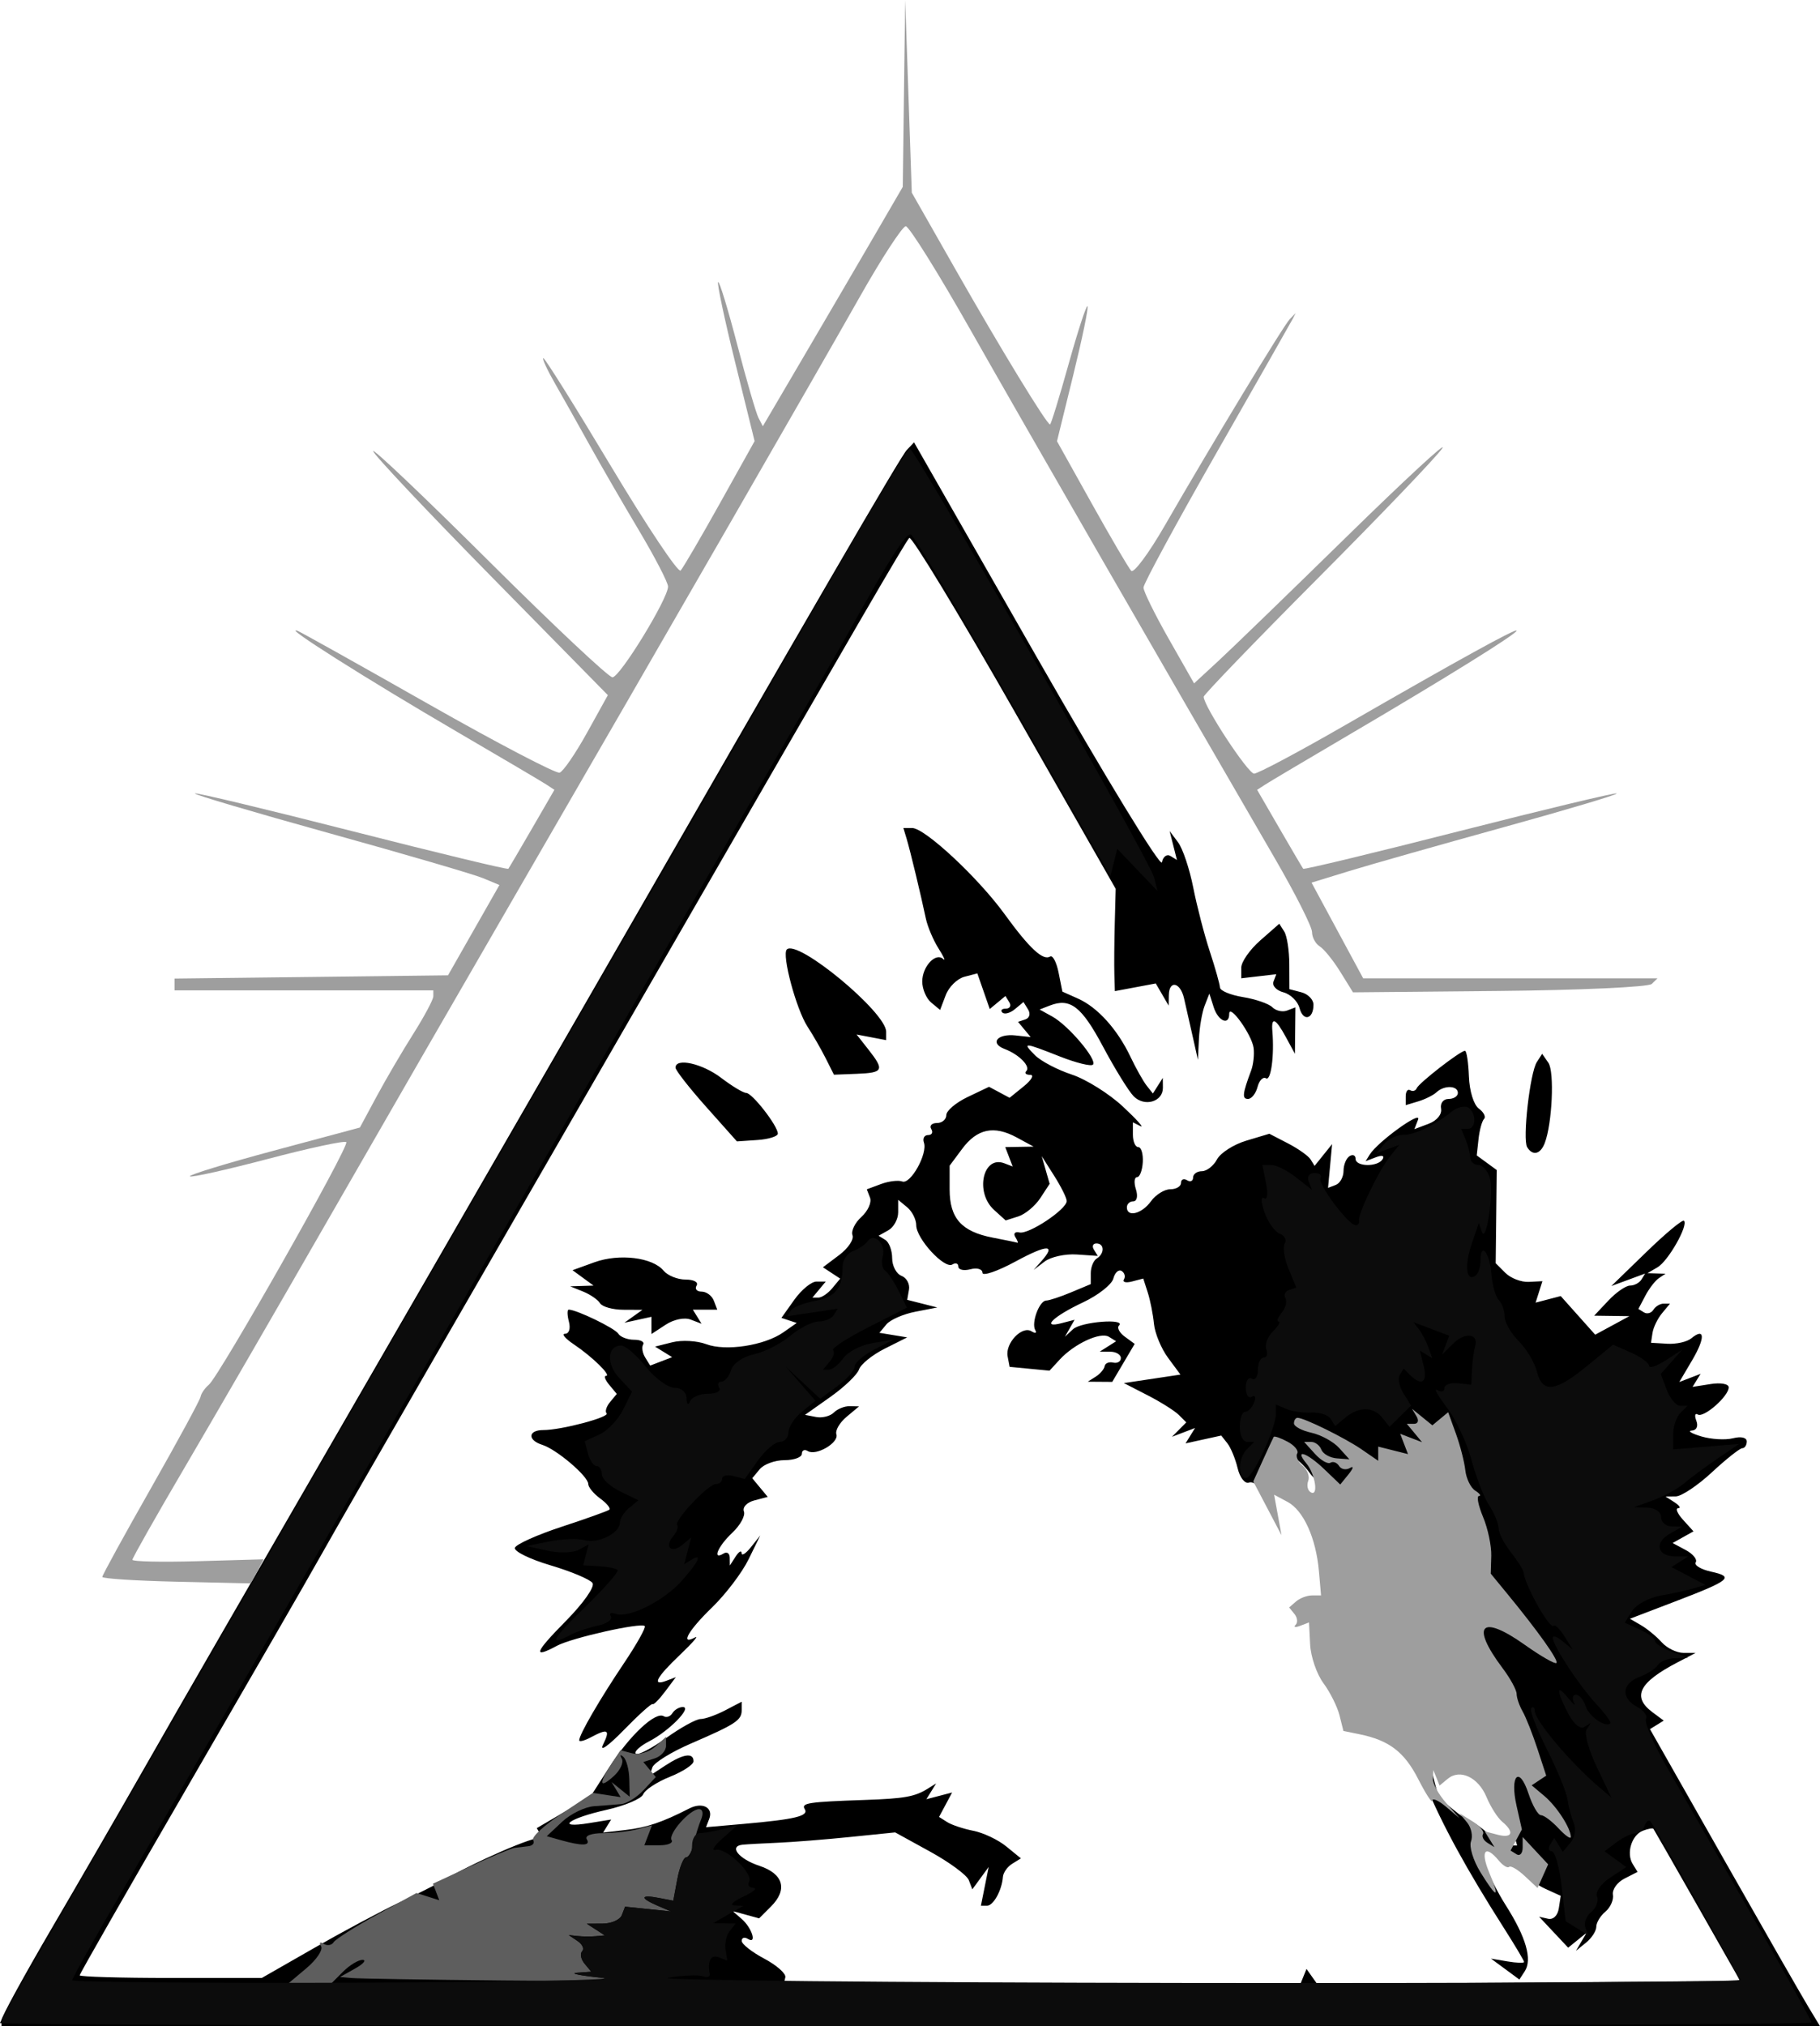 <?xml version="1.0" encoding="UTF-8" standalone="no"?>
<!-- Created with Inkscape (http://www.inkscape.org/) -->

<svg
   version="1.1"
   id="svg430"
   width="302.406"
   height="336.535"
   viewBox="0 0 302.406 336.535"
   sodipodi:docname="335574756_1596327657546512_8662975750797281963_n.png"
   xmlns:inkscape="http://www.inkscape.org/namespaces/inkscape"
   xmlns:sodipodi="http://sodipodi.sourceforge.net/DTD/sodipodi-0.dtd"
   xmlns="http://www.w3.org/2000/svg"
   xmlns:svg="http://www.w3.org/2000/svg">
  <defs
     id="defs434" />
  <sodipodi:namedview
     id="namedview432"
     pagecolor="#505050"
     bordercolor="#eeeeee"
     borderopacity="1"
     inkscape:showpageshadow="0"
     inkscape:pageopacity="0"
     inkscape:pagecheckerboard="0"
     inkscape:deskcolor="#505050"
     showgrid="false"
     inkscape:zoom="2.054"
     inkscape:cx="-34.810127"
     inkscape:cy="249.75657"
     inkscape:window-width="3840"
     inkscape:window-height="2080"
     inkscape:window-x="3829"
     inkscape:window-y="-11"
     inkscape:window-maximized="1"
     inkscape:current-layer="g436" />
  <g
     inkscape:groupmode="layer"
     inkscape:label="Image"
     id="g436"
     transform="translate(-625.6,24.361)">
    <path
       style="fill:#000000"
       d="m 625.842,311.191 c 0,-0.54 3.757,-7.403 8.349,-15.25 4.592,-7.847 11.04,-18.993 14.329,-24.768 3.289,-5.775 9.362,-16.35 13.496,-23.5 21.741,-37.604 54.032,-93.523 60.345,-104.5 38.873,-67.593 52.875,-91.694 53.903,-92.781 l 1.211,-1.281 20.428,35.741 c 11.378,19.907 20.574,34.978 20.759,34.018 0.182,-0.947 0.819,-1.421 1.414,-1.054 l 1.082,0.669 -0.608,-2.406 -0.608,-2.406 1.407,1.882 c 0.774,1.035 1.905,4.41 2.515,7.5 0.61,3.09 1.848,7.868 2.753,10.618 0.904,2.75 1.663,5.442 1.685,5.983 0.023,0.541 1.751,1.261 3.842,1.601 2.09,0.34 4.283,1.1 4.872,1.689 0.589,0.589 1.691,0.833 2.449,0.542 l 1.378,-0.529 -0.04,3.857 -0.04,3.857 -1.492,-2.75 c -1.718,-3.167 -2.467,-3.499 -2.258,-1 0.341,4.068 -0.235,8.328 -1.057,7.82 -0.487,-0.301 -1.12,0.347 -1.406,1.441 -0.286,1.094 -0.998,1.989 -1.582,1.989 -1.016,0 -0.919,-0.875 0.529,-4.75 0.36,-0.963 0.54,-2.636 0.4,-3.719 -0.282,-2.19 -4.054,-7.461 -4.054,-5.665 0,2.005 -1.841,1.21 -2.581,-1.115 l -0.715,-2.25 -0.782,2 c -0.43,1.1 -0.859,3.575 -0.952,5.5 l -0.171,3.5 -0.895,-4 c -0.492,-2.2 -1.131,-5.013 -1.419,-6.25 -0.618,-2.655 -2.472,-3.023 -2.516,-0.5 l -0.03,1.75 -1.071,-1.842 -1.071,-1.842 -3.399,0.638 -3.399,0.638 -0.082,-2.795 c -0.045,-1.537 -0.014,-5.361 0.069,-8.497 l 0.151,-5.702 -16.819,-29.484 c -9.25,-16.216 -17.114,-29.175 -17.475,-28.798 -0.687,0.719 -7.813,12.979 -42.539,73.186 -11.579,20.075 -27.945,48.425 -36.369,63 -8.424,14.575 -16.954,29.425 -18.956,33 -2.001,3.575 -11.816,20.589 -21.81,37.809 -9.994,17.22 -18.171,31.508 -18.171,31.75 0,0.242 6.809,0.441 15.131,0.441 h 15.131 l 8.695,-4.976 c 4.782,-2.737 11.136,-6.131 14.119,-7.543 2.983,-1.412 6.098,-2.97 6.923,-3.463 5.331,-3.182 15.907,-7.79 16.55,-7.211 0.424,0.381 0.462,0.156 0.086,-0.5 l -0.685,-1.194 4.455,-2.611 4.455,-2.611 3.186,-4.965 c 3.369,-5.25 7.643,-9.236 9.001,-8.397 0.447,0.276 1.096,0.045 1.441,-0.514 0.345,-0.559 1.121,-1.016 1.724,-1.016 1.622,0 -2.271,3.978 -5.555,5.676 -1.565,0.809 -2.578,1.739 -2.251,2.066 0.327,0.327 2.58,-0.831 5.006,-2.574 2.426,-1.743 5.013,-3.171 5.748,-3.174 0.735,-0.003 2.574,-0.652 4.087,-1.441 l 2.75,-1.435 v 1.382 c 0,1.703 -0.951,2.33 -8.439,5.566 -3.266,1.411 -6.149,3.196 -6.406,3.967 l -0.467,1.401 2.62,-1.717 c 2.957,-1.938 4.691,-2.2 4.691,-0.709 0,0.554 -1.765,1.714 -3.923,2.578 -2.158,0.863 -4.154,2.171 -4.436,2.906 -0.282,0.735 -3.037,1.901 -6.123,2.592 -6.314,1.413 -8.553,3.121 -2.886,2.201 l 3.678,-0.597 -0.669,1.082 -0.669,1.082 3.763,-0.433 c 3.495,-0.403 6.073,-1.274 10.554,-3.57 2.184,-1.118 4.038,-0.15 3.316,1.732 l -0.529,1.379 6.211,-0.545 c 8.552,-0.75 10.894,-1.312 10.193,-2.446 -0.638,-1.032 0.533,-1.212 10.018,-1.537 6.538,-0.224 8.271,-0.535 10.405,-1.866 l 1.405,-0.876 -0.811,1.312 -0.811,1.312 2.139,-0.559 2.139,-0.559 -1.086,2.029 -1.086,2.029 1.353,0.858 c 0.744,0.472 2.703,1.123 4.353,1.446 1.65,0.324 4.101,1.486 5.447,2.584 l 2.447,1.996 -1.447,0.897 c -0.796,0.493 -1.49,1.475 -1.543,2.181 -0.168,2.225 -1.577,4.783 -2.635,4.783 h -1.018 l 0.643,-3.216 0.643,-3.216 -1.357,1.856 -1.357,1.856 -0.585,-1.524 c -0.322,-0.838 -3.207,-2.966 -6.411,-4.728 l -5.826,-3.204 -7.5,0.764 c -4.125,0.42 -9.525,0.85 -12,0.954 -2.475,0.104 -5.1,0.25 -5.833,0.323 -2.366,0.237 -0.676,2.367 2.791,3.517 3.978,1.319 4.721,3.938 1.914,6.745 l -1.974,1.974 -2.199,-0.603 -2.199,-0.603 1.5,1.305 c 1.716,1.493 2.575,4.272 1.025,3.313 -0.564,-0.348 -1.025,-0.201 -1.025,0.328 0,0.529 1.688,1.857 3.75,2.952 2.062,1.095 3.638,2.489 3.5,3.098 l -0.25,1.107 h 42.917 42.917 l 0.507,-1.25 0.507,-1.25 0.893,1.263 0.893,1.263 35.14,-0.263 35.14,-0.263 -7.11,-12.5 c -3.91,-6.875 -7.202,-12.623 -7.314,-12.774 -0.112,-0.15 -0.899,-0.007 -1.749,0.319 -1.872,0.718 -2.797,3.747 -1.691,5.537 l 0.806,1.304 -2.179,1.112 c -1.198,0.612 -2.06,1.815 -1.915,2.673 0.145,0.859 -0.418,2.126 -1.25,2.817 -0.832,0.691 -1.513,1.821 -1.513,2.511 0,0.69 -0.761,1.873 -1.692,2.628 l -1.692,1.372 0.884,-1.5 0.884,-1.5 -1.529,1.238 -1.529,1.238 -2.413,-2.57 -2.413,-2.57 1.476,0.332 c 0.868,0.196 1.608,-0.519 1.796,-1.736 l 0.32,-2.069 -2.546,-1.16 c -1.4,-0.638 -2.546,-1.573 -2.546,-2.077 0,-0.504 -1.84,-1.827 -4.088,-2.939 l -4.088,-2.022 0.659,2.668 c 0.362,1.467 1.945,4.693 3.517,7.168 3.328,5.239 4.387,8.936 3.119,10.883 l -0.901,1.383 -2.359,-1.738 -2.359,-1.738 2.75,0.466 c 1.512,0.256 2.75,0.297 2.75,0.089 0,-0.207 -1.502,-2.732 -3.337,-5.611 -6.212,-9.745 -10.291,-17.21 -13.054,-23.888 -1.514,-3.659 -4.287,-8.447 -6.163,-10.638 -4.889,-5.712 -5.545,-8.017 -6.9,-24.269 -0.255,-3.059 -0.736,-6.434 -1.069,-7.5 l -0.605,-1.939 1.445,2.5 c 0.795,1.375 1.772,4.075 2.172,6 0.701,3.378 3.986,8 5.685,8 0.454,0 0.826,-1.05 0.826,-2.333 v -2.333 h 1.5 c 0.825,0 1.5,0.375 1.5,0.833 0,0.458 0.684,0.833 1.519,0.833 h 1.519 l -0.634,-2.75 c -0.612,-2.655 -4.581,-9.352 -7.154,-12.071 -0.688,-0.727 -1.25,-1.699 -1.25,-2.162 0,-0.462 -0.787,-0.716 -1.75,-0.565 l -1.75,0.275 0.274,1.886 0.274,1.886 -2.548,-3 c -1.402,-1.65 -3.044,-2.869 -3.651,-2.708 -0.606,0.161 -1.744,-0.623 -2.527,-1.742 -0.784,-1.119 -2.292,-2.498 -3.351,-3.065 l -1.926,-1.031 0.613,1.598 0.613,1.598 -1.886,-0.325 -1.886,-0.325 0.139,1.5 c 0.076,0.825 0.445,2.4 0.819,3.5 l 0.68,2 -1.319,-2.103 c -0.725,-1.157 -1.865,-1.912 -2.532,-1.679 -0.683,0.239 -1.508,-0.808 -1.888,-2.397 -0.371,-1.552 -1.134,-3.404 -1.696,-4.115 l -1.021,-1.294 -2.966,0.651 -2.966,0.651 0.789,-1.277 0.789,-1.277 -1.914,0.729 -1.914,0.729 1.186,-1.195 1.186,-1.195 -1.24,-1.24 c -0.682,-0.682 -3.016,-2.151 -5.186,-3.265 l -3.946,-2.025 4.701,-0.706 4.701,-0.706 -2.063,-2.791 c -1.135,-1.535 -2.187,-4.075 -2.339,-5.644 -0.152,-1.569 -0.613,-3.902 -1.026,-5.184 l -0.75,-2.331 -1.864,0.487 c -1.025,0.268 -1.631,0.11 -1.346,-0.35 0.285,-0.461 0.112,-1.089 -0.385,-1.395 -0.496,-0.307 -1.116,0.258 -1.377,1.255 -0.261,0.997 -2.526,2.778 -5.035,3.957 -4.953,2.328 -7.059,4.371 -3.563,3.457 l 2.158,-0.564 -0.803,1.408 -0.803,1.408 1.347,-1.25 c 1.342,-1.246 8.867,-1.837 7.629,-0.599 -0.358,0.358 0.084,1.188 0.981,1.845 l 1.633,1.194 -1.864,3.155 -1.864,3.155 -2.034,-0.015 -2.034,-0.015 1.335,-0.846 c 0.734,-0.466 1.396,-1.246 1.47,-1.735 0.074,-0.489 0.711,-0.756 1.415,-0.594 0.704,0.162 1.28,-0.176 1.28,-0.75 0,-0.574 -0.787,-1.051 -1.75,-1.059 l -1.75,-0.015 1.357,-0.86 1.357,-0.86 -1.202,-0.743 c -1.397,-0.863 -5.765,1.166 -8.188,3.805 l -1.677,1.826 -3.315,-0.319 -3.315,-0.319 -0.331,-1.748 c -0.413,-2.18 2.395,-5.129 3.962,-4.161 0.639,0.395 0.924,0.311 0.633,-0.186 -0.699,-1.194 0.674,-4.901 1.821,-4.916 0.495,-0.006 2.362,-0.623 4.149,-1.371 l 3.25,-1.36 v -1.82 c 0,-1.001 0.45,-2.098 1,-2.438 1.322,-0.817 1.282,-2.5 -0.059,-2.5 -0.582,0 -0.771,0.467 -0.418,1.037 l 0.641,1.037 -3.49,-0.235 c -1.92,-0.129 -4.319,0.395 -5.332,1.165 l -1.841,1.4 1.25,-1.402 c 2.574,-2.886 1.082,-2.887 -4.25,-0.002 -3.025,1.637 -5.5,2.479 -5.5,1.871 0,-0.612 -0.892,-0.871 -2,-0.581 -1.1,0.288 -2,0.089 -2,-0.442 0,-0.531 -0.448,-0.689 -0.996,-0.35 -1.307,0.808 -6.004,-4.294 -6.004,-6.521 0,-0.952 -0.675,-2.292 -1.5,-2.976 l -1.5,-1.245 v 2.073 c 0,1.14 -0.733,2.483 -1.628,2.984 l -1.628,0.911 1.128,0.697 c 0.621,0.384 1.128,1.748 1.128,3.031 0,1.284 0.696,2.601 1.547,2.928 0.851,0.326 1.413,1.357 1.25,2.291 l -0.297,1.697 2.5,0.635 2.5,0.635 -3.65,0.708 c -2.007,0.389 -4.171,1.336 -4.808,2.104 l -1.159,1.396 2.308,0.38 2.308,0.38 -3.74,1.877 c -2.057,1.033 -3.976,2.584 -4.264,3.447 -0.288,0.863 -2.426,2.914 -4.751,4.558 l -4.227,2.988 1.847,0.356 c 1.016,0.196 2.339,-0.136 2.941,-0.738 0.602,-0.602 1.791,-1.079 2.644,-1.061 l 1.55,0.033 -2.077,1.737 c -1.142,0.955 -1.902,2.26 -1.689,2.899 0.466,1.397 -3.367,3.642 -4.755,2.785 -0.539,-0.333 -0.979,-0.129 -0.979,0.454 0,0.582 -1.295,1.059 -2.878,1.059 -1.583,0 -3.438,0.675 -4.122,1.5 l -1.245,1.5 1.287,1.551 1.287,1.551 -2.221,0.581 c -1.243,0.325 -2.008,1.137 -1.737,1.843 0.266,0.694 -0.608,2.288 -1.943,3.543 -2.387,2.243 -3.385,4.642 -1.428,3.432 0.55,-0.34 1.007,-0.029 1.015,0.691 l 0.015,1.309 0.969,-1.5 c 0.533,-0.825 0.976,-1.076 0.985,-0.559 0.008,0.518 0.71,0.068 1.56,-1 l 1.545,-1.941 -1.96,4 c -1.078,2.2 -3.798,5.779 -6.045,7.953 -3.95,3.823 -5.401,6.376 -2.835,4.99 0.688,-0.371 -0.438,0.929 -2.5,2.89 -3.973,3.777 -4.739,5.261 -2.218,4.293 l 1.532,-0.588 -1.782,2.383 c -0.98,1.311 -1.919,2.253 -2.085,2.095 -0.166,-0.158 -2.337,1.798 -4.823,4.348 -2.555,2.62 -4.039,3.658 -3.412,2.386 1.232,-2.5 0.827,-2.743 -2.027,-1.215 -1.064,0.569 -1.934,0.793 -1.934,0.496 0,-0.936 3.418,-6.821 7.431,-12.797 2.13,-3.171 3.687,-5.95 3.461,-6.176 -0.631,-0.631 -12.108,1.943 -14.576,3.268 -4.11,2.207 -3.745,1.171 1.434,-4.077 2.935,-2.974 4.871,-5.721 4.466,-6.337 -0.394,-0.598 -3.537,-1.923 -6.984,-2.945 -3.448,-1.022 -6.111,-2.332 -5.918,-2.913 0.193,-0.58 3.689,-2.151 7.768,-3.49 4.08,-1.339 7.642,-2.613 7.916,-2.832 0.274,-0.218 -0.401,-1.054 -1.5,-1.858 -1.099,-0.804 -1.998,-1.893 -1.998,-2.422 0,-1.271 -5.244,-5.738 -7.622,-6.492 -2.515,-0.798 -2.394,-2.461 0.179,-2.461 2.976,0 11.114,-2.162 10.49,-2.786 -0.291,-0.291 -0.028,-1.134 0.584,-1.872 l 1.114,-1.342 -1.245,-1.5 c -0.685,-0.825 -0.933,-1.5 -0.551,-1.5 0.977,0 -2.253,-3.165 -5.351,-5.243 -1.429,-0.959 -2.078,-1.746 -1.442,-1.75 0.663,-0.004 0.933,-0.86 0.633,-2.007 -0.288,-1.1 -0.3,-2 -0.029,-2 1.297,0 7.675,3.089 8.229,3.985 0.345,0.558 1.527,1.015 2.627,1.015 1.1,0 1.778,0.359 1.507,0.798 -0.271,0.439 -0.118,1.404 0.34,2.146 l 0.833,1.348 1.823,-0.7 1.823,-0.7 -1.42,-0.877 -1.42,-0.877 2.874,-0.721 c 1.581,-0.397 4.107,-0.256 5.613,0.312 3.244,1.225 9.687,0.24 12.829,-1.96 l 2.22,-1.555 -1.269,-0.423 -1.269,-0.423 2.148,-3.017 c 1.182,-1.659 2.839,-3.017 3.683,-3.017 h 1.535 l -1.107,1.333 -1.107,1.333 h 1 c 0.55,0 1.589,-0.709 2.308,-1.576 l 1.308,-1.576 -1.436,-0.943 -1.436,-0.943 2.7,-2.028 c 1.485,-1.116 2.482,-2.598 2.215,-3.294 -0.267,-0.696 0.4,-2.067 1.482,-3.047 1.082,-0.979 1.726,-2.411 1.431,-3.18 l -0.537,-1.4 2.355,-0.875 c 1.295,-0.481 2.887,-0.673 3.537,-0.425 1.382,0.525 4.251,-4.63 3.597,-6.462 -0.245,-0.688 0.068,-1.25 0.696,-1.25 0.628,0 0.864,-0.45 0.524,-1 -0.34,-0.55 0.084,-1 0.941,-1 0.857,0 1.559,-0.592 1.559,-1.315 0,-0.723 1.598,-2.077 3.551,-3.008 l 3.551,-1.693 1.707,0.913 1.707,0.913 2.353,-1.905 c 1.294,-1.048 1.778,-1.905 1.076,-1.905 -0.703,0 -0.999,-0.279 -0.658,-0.619 0.769,-0.769 -1.182,-2.764 -3.599,-3.68 -2.528,-0.958 -1.209,-2.582 1.827,-2.249 l 2.505,0.275 -1.051,-1.266 -1.051,-1.266 1.219,-0.406 c 0.689,-0.23 0.886,-0.945 0.453,-1.646 l -0.766,-1.24 -1.435,1.191 c -0.789,0.655 -1.724,0.902 -2.078,0.549 -0.353,-0.353 -0.091,-0.642 0.583,-0.642 0.674,0 0.934,-0.472 0.578,-1.049 l -0.648,-1.049 -1.302,1.081 -1.302,1.081 -1.031,-2.959 -1.031,-2.959 -2.154,0.563 c -1.185,0.31 -2.577,1.676 -3.094,3.035 l -0.94,2.472 -1.483,-1.231 c -0.816,-0.677 -1.483,-2.246 -1.483,-3.486 0,-2.5 2.234,-4.898 3.486,-3.741 0.441,0.408 0.088,-0.384 -0.784,-1.759 -0.872,-1.375 -1.823,-3.625 -2.112,-5 -0.827,-3.925 -2.611,-11.325 -3.194,-13.25 l -0.53,-1.75 h 1.459 c 2.108,0 10.949,8.232 15.353,14.297 4.131,5.689 6.382,7.784 7.574,7.048 0.425,-0.263 1.056,0.941 1.403,2.675 l 0.63,3.153 2.605,1.164 c 3.249,1.451 6.539,5.102 8.709,9.664 0.916,1.925 2.128,4.084 2.695,4.797 l 1.03,1.297 0.823,-1.297 0.823,-1.297 0.015,1.643 c 0.022,2.323 -3.043,3.227 -4.842,1.429 -0.826,-0.826 -3.128,-4.553 -5.116,-8.281 -3.554,-6.667 -5.442,-8.121 -8.836,-6.803 l -1.692,0.657 2.126,1.178 c 2.682,1.485 7.511,7.207 6.737,7.981 -0.32,0.32 -2.799,-0.293 -5.509,-1.361 -6.037,-2.38 -6.303,-2.391 -4.093,-0.181 0.969,0.969 3.706,2.403 6.082,3.187 2.377,0.784 6.197,3.174 8.489,5.309 2.292,2.136 3.605,3.6 2.918,3.254 l -1.25,-0.63 v 2.059 c 0,1.132 0.402,2.059 0.894,2.059 0.492,0 0.829,1.125 0.75,2.499 -0.079,1.375 -0.512,2.5 -0.962,2.5 -0.45,3.9e-4 -0.532,0.901 -0.183,2.001 0.364,1.147 0.18,2 -0.433,2 -0.587,0 -1.067,0.45 -1.067,1 0,1.717 2.49,1.094 4,-1 0.793,-1.1 2.242,-2 3.221,-2 0.979,0 1.779,-0.477 1.779,-1.059 0,-0.582 0.45,-0.781 1,-0.441 0.55,0.34 1,0.141 1,-0.441 0,-0.582 0.659,-1.059 1.465,-1.059 0.806,0 1.938,-0.884 2.516,-1.965 0.578,-1.081 2.771,-2.48 4.873,-3.11 l 3.821,-1.145 3.099,1.603 c 1.704,0.881 3.396,2.083 3.758,2.669 l 0.659,1.067 1.455,-1.81 1.455,-1.81 -0.337,3.636 -0.337,3.636 1.286,-0.493 c 0.707,-0.271 1.286,-1.319 1.286,-2.327 0,-1.009 0.45,-2.112 1,-2.452 0.55,-0.34 1,-0.141 1,0.441 0,1.338 3.674,1.395 4.493,0.07 0.363,-0.587 -0.086,-0.721 -1.105,-0.33 l -1.716,0.658 0.678,-1.097 c 1.302,-2.107 8.66,-7.432 8.041,-5.819 l -0.612,1.594 2.36,-0.892 c 1.381,-0.522 2.238,-1.563 2.066,-2.509 -0.167,-0.917 0.374,-1.616 1.25,-1.616 0.849,0 1.544,-0.45 1.544,-1 0,-1.239 -2.268,-1.311 -3.55,-0.112 -0.522,0.488 -1.887,1.17 -3.033,1.514 l -2.083,0.627 v -1.47 c 0,-0.809 0.337,-1.262 0.748,-1.008 0.411,0.254 0.899,0.103 1.083,-0.335 0.374,-0.889 7.243,-6.215 8.016,-6.215 0.27,0 0.564,1.913 0.653,4.25 0.092,2.44 0.795,4.718 1.648,5.349 0.818,0.604 1.209,1.377 0.869,1.717 -0.34,0.34 -0.753,1.843 -0.917,3.34 l -0.299,2.722 1.662,1.215 1.662,1.215 -0.087,7.738 -0.087,7.738 1.607,1.607 c 0.884,0.884 2.631,1.556 3.882,1.493 l 2.274,-0.115 -0.566,1.782 -0.566,1.782 2.087,-0.546 2.087,-0.546 2.864,3.208 2.864,3.208 2.84,-1.539 2.84,-1.539 -2.924,-0.04 -2.924,-0.04 2.349,-2.5 c 1.292,-1.375 2.919,-2.5 3.615,-2.5 0.697,0 1.544,-0.449 1.883,-0.997 l 0.616,-0.997 -2.807,1.035 -2.807,1.035 5.814,-5.641 c 3.198,-3.102 6.012,-5.443 6.254,-5.2 0.755,0.755 -2.615,6.69 -4.385,7.723 l -1.683,0.982 1.5,0.046 1.5,0.046 -1.1,0.735 c -0.605,0.404 -1.619,1.72 -2.253,2.924 l -1.152,2.189 0.934,0.577 c 0.513,0.317 1.216,0.12 1.562,-0.439 0.345,-0.559 1.107,-1.016 1.692,-1.016 h 1.063 l -1.326,1.598 c -0.729,0.879 -1.439,2.341 -1.577,3.25 l -0.252,1.652 2.705,0.162 c 1.488,0.089 3.278,-0.313 3.979,-0.892 2.277,-1.884 2.357,-0.106 0.163,3.613 l -2.144,3.634 1.768,-0.678 1.768,-0.678 -0.67,1.084 -0.67,1.084 3.006,-0.474 c 1.688,-0.266 3.006,-0.026 3.006,0.547 0,1.479 -4.152,5.123 -5.14,4.512 -0.46,-0.285 -0.569,0.181 -0.242,1.035 0.352,0.918 0.042,1.587 -0.761,1.638 -0.746,0.047 -0.028,0.483 1.597,0.968 1.624,0.485 3.987,0.623 5.25,0.306 1.361,-0.342 2.296,-0.125 2.296,0.532 0,0.61 -0.338,1.114 -0.75,1.121 -0.412,0.007 -2.682,1.807 -5.043,4 -2.361,2.193 -5.061,3.994 -6,4.003 l -1.707,0.015 1.5,0.969 c 0.825,0.533 1.093,0.976 0.595,0.985 -0.498,0.008 -0.127,0.875 0.823,1.925 l 1.728,1.909 -1.733,0.97 -1.733,0.97 2.188,1.171 c 1.203,0.644 1.946,1.562 1.651,2.039 -0.295,0.478 0.862,1.176 2.571,1.551 3.9,0.857 3.194,1.437 -6.046,4.969 l -7.456,2.85 1.858,1.081 c 1.022,0.595 2.565,1.868 3.428,2.831 0.863,0.963 2.482,1.753 3.597,1.756 l 2.028,0.006 -2.998,1.563 c -6.433,3.354 -7.617,5.723 -4.15,8.303 l 1.852,1.378 -1.143,0.707 -1.143,0.707 12.159,21.415 c 6.688,11.778 13.043,22.878 14.123,24.665 l 1.964,3.25 H 776.924 625.842 Z M 876.69,278.582 c -0.545,-1.975 -0.763,-4.187 -0.484,-4.914 1.414,-3.684 -10.505,-18.495 -14.883,-18.495 h -1.52 l 0.48,2.25 c 0.264,1.238 1.354,5.518 2.423,9.511 l 1.942,7.261 2.347,1.955 c 1.291,1.075 2.615,1.97 2.944,1.989 0.328,0.018 1.635,0.933 2.903,2.033 1.268,1.1 2.876,2 3.572,2 h 1.266 z m -82.389,-97.476 c -0.365,-0.59 -0.054,-0.928 0.694,-0.756 1.541,0.354 7.847,-3.842 7.847,-5.221 0,-0.499 -0.935,-2.381 -2.077,-4.182 l -2.077,-3.274 0.66,2.299 0.66,2.299 -1.556,2.375 c -0.856,1.306 -2.501,2.675 -3.655,3.041 l -2.098,0.666 -1.928,-1.745 c -3.217,-2.911 -1.852,-9.111 1.705,-7.746 l 1.389,0.533 -0.618,-1.611 -0.618,-1.611 2.357,-0.04 2.357,-0.04 -2.807,-1.522 c -3.776,-2.047 -6.572,-1.463 -9.07,1.895 l -2.078,2.793 v 3.944 c 0,4.788 1.976,7.003 7.137,8.001 2.1,0.406 3.957,0.79 4.127,0.854 0.17,0.063 0.012,-0.365 -0.35,-0.952 z m -60.459,14.684 v -1.429 l -2.25,0.493 -2.25,0.493 1.5,-1.071 1.5,-1.071 -3.191,-0.015 c -1.755,-0.008 -3.489,-0.497 -3.852,-1.085 -0.364,-0.589 -1.628,-1.46 -2.809,-1.937 l -2.148,-0.867 1.941,-0.063 1.941,-0.063 -1.748,-1.278 -1.748,-1.278 3.642,-1.317 c 4.124,-1.491 9.654,-0.818 11.494,1.4 0.673,0.81 2.319,1.474 3.659,1.474 1.37,0 2.166,0.438 1.819,1 -0.34,0.55 0.035,1 0.834,1 0.799,0 1.711,0.675 2.028,1.5 l 0.576,1.5 h -2.028 -2.028 l 0.723,1.17 0.723,1.17 -1.805,-0.693 c -1.042,-0.4 -2.802,-0.039 -4.164,0.853 l -2.359,1.546 v -1.429 z m 145.508,-29.604 c -0.796,-1.288 0.463,-12.365 1.607,-14.14 l 0.885,-1.372 1.036,1.5 c 1.025,1.484 0.633,10.094 -0.607,13.326 -0.72,1.875 -2,2.176 -2.921,0.687 z m -136.406,-6.688 c -2.806,-3.148 -5.102,-6.084 -5.102,-6.524 0,-1.688 4.455,-0.69 7.589,1.7 1.803,1.375 3.673,2.5 4.156,2.5 0.995,0 5.255,5.476 5.255,6.755 0,0.46 -1.529,0.939 -3.398,1.065 l -3.398,0.229 z m 19.846,-8.088 c -0.757,-1.505 -2.111,-3.861 -3.01,-5.236 -1.876,-2.871 -4.315,-11.956 -3.444,-12.828 1.769,-1.769 16.506,10.429 16.506,13.662 v 1.399 l -2.457,-0.47 -2.457,-0.47 1.957,2.488 c 2.706,3.441 2.507,3.869 -1.881,4.041 l -3.838,0.15 z m 78.74,-8.322 c -0.297,-1.135 -1.498,-2.314 -2.67,-2.62 -1.172,-0.306 -1.919,-1.11 -1.66,-1.785 l 0.471,-1.227 -2.914,0.339 -2.914,0.339 v -1.758 c 0,-0.967 1.422,-3.006 3.16,-4.531 l 3.16,-2.773 0.825,1.3 c 0.454,0.715 0.832,3.16 0.84,5.434 l 0.015,4.133 2,0.523 c 1.1,0.288 2,1.214 2,2.058 0,2.425 -1.716,2.846 -2.312,0.567 z"
       id="path2999" />
    <g
       id="g2895"
       transform="translate(538.6,-87.861)">
      <path
         style="fill:#9e9e9e"
         d="m 332.984,374.475 c -1.198,-1.939 -1.902,-4.246 -1.564,-5.127 0.338,-0.881 0.044,-2.292 -0.653,-3.135 l -1.267,-1.534 2.185,1.361 c 1.202,0.748 1.982,1.69 1.734,2.092 -0.248,0.402 0.075,1.056 0.719,1.454 l 1.171,0.724 -0.811,-1.312 -0.811,-1.312 2.156,0.564 c 2.45,0.641 2.833,-0.442 0.764,-2.16 -0.766,-0.636 -1.939,-2.476 -2.608,-4.089 -1.366,-3.298 -4.411,-4.733 -6.451,-3.041 l -1.355,1.124 -0.518,-1.292 -0.518,-1.292 -0.079,1.436 c -0.043,0.79 0.934,2.586 2.171,3.993 l 2.25,2.557 -2.25,-1.898 c -1.238,-1.044 -2.263,-1.491 -2.278,-0.993 -0.015,0.498 -1.062,-1.12 -2.327,-3.595 -2.303,-4.509 -4.852,-6.449 -9.785,-7.448 l -2.639,-0.535 -0.655,-2.609 c -0.36,-1.435 -1.561,-3.835 -2.67,-5.334 -1.108,-1.499 -2.101,-4.381 -2.206,-6.406 L 304.5,332.988 303.03,333.547 c -0.808,0.307 -1.15,0.239 -0.759,-0.152 0.391,-0.391 0.31,-1.202 -0.18,-1.803 l -0.891,-1.092 1.15,-1 c 0.632,-0.55 1.825,-1 2.65,-1 h 1.5 l -0.349,-4 c -0.482,-5.52 -2.558,-10.113 -5.214,-11.534 l -2.233,-1.195 0.615,3.364 0.615,3.364 -2.348,-4.466 -2.348,-4.466 1.601,-3.534 c 0.881,-1.944 1.688,-3.683 1.795,-3.865 0.107,-0.182 1.145,0.178 2.308,0.8 1.163,0.622 1.881,1.508 1.597,1.968 -0.284,0.46 0.126,1.37 0.913,2.023 0.786,0.653 1.201,1.783 0.921,2.512 -0.28,0.729 -0.105,1.575 0.389,1.881 1.359,0.84 0.807,-2.963 -0.692,-4.769 -2.096,-2.525 0.063,-1.831 2.971,0.955 l 2.65,2.539 1.405,-1.731 c 0.773,-0.952 0.873,-1.412 0.224,-1.023 -0.649,0.39 -1.468,0.244 -1.819,-0.324 -0.351,-0.568 -0.997,-0.811 -1.435,-0.54 -0.438,0.271 -1.602,-0.397 -2.586,-1.484 L 303.69,303 h 1.186 c 0.652,0 1.409,0.58 1.681,1.289 0.272,0.709 1.431,1.36 2.575,1.446 l 2.08,0.157 -1.71,-1.889 c -0.94,-1.039 -3.013,-2.175 -4.606,-2.525 C 303.303,301.127 302,300.427 302,299.921 302,299.414 302.269,299 302.599,299 c 1.101,0 7.869,3.333 10.651,5.246 l 2.75,1.891 v -1.177 -1.177 l 2.473,0.621 2.473,0.621 -0.647,-1.686 -0.647,-1.686 1.815,0.697 1.815,0.697 L 322.019,301.523 320.755,300 h 1.181 c 0.679,0 0.862,-0.532 0.43,-1.25 l -0.751,-1.25 1.692,1.372 1.692,1.372 1.311,-1.088 1.311,-1.088 1.287,3.559 c 0.708,1.957 1.411,4.693 1.564,6.08 0.152,1.387 0.896,2.913 1.652,3.392 0.756,0.479 1.031,0.878 0.612,0.886 -0.42,0.008 -0.112,1.574 0.684,3.48 0.796,1.905 1.409,4.804 1.363,6.44 l -0.085,2.976 2.72,3.31 c 5.204,6.333 8.605,11.12 8.192,11.532 -0.228,0.228 -2.597,-1.131 -5.263,-3.021 -7.292,-5.169 -9.065,-3.289 -3.672,3.893 1.278,1.702 2.324,3.621 2.324,4.264 0,0.643 0.447,1.951 0.993,2.906 0.546,0.955 1.652,3.747 2.458,6.203 l 1.465,4.467 -1.208,0.803 -1.208,0.803 2.103,1.771 c 2.076,1.748 4.397,5.344 4.397,6.811 0,0.415 -0.918,-0.231 -2.039,-1.434 C 344.84,365.985 343.525,365 343.039,365 c -0.486,0 -1.417,-1.616 -2.069,-3.592 -1.547,-4.686 -3.133,-3.066 -1.984,2.028 l 0.887,3.934 -0.939,1.755 -0.939,1.755 1.003,0.62 c 0.551,0.341 1.003,-0.167 1.003,-1.128 v -1.748 l 2.116,2.271 2.116,2.271 -0.877,1.965 -0.877,1.965 -2.133,-1.987 c -1.173,-1.093 -2.342,-1.778 -2.597,-1.523 -0.255,0.255 -1.033,-0.222 -1.729,-1.06 -2.236,-2.694 -3.09,-1.628 -1.585,1.976 1.867,4.468 1.32,4.458 -1.451,-0.025 z M 116.25,326.219 C 109.513,326.065 104,325.705 104,325.421 c 0,-0.285 3.634,-6.908 8.075,-14.719 4.441,-7.811 8.154,-14.65 8.25,-15.198 0.096,-0.548 0.715,-1.448 1.374,-2 1.769,-1.481 23.433,-39.705 22.839,-40.299 -0.279,-0.279 -6.146,0.979 -13.038,2.795 -6.892,1.816 -12.718,3.115 -12.946,2.887 -0.228,-0.228 6.035,-2.145 13.916,-4.259 l 14.33,-3.845 2.765,-5.141 c 1.521,-2.828 4.266,-7.513 6.1,-10.411 1.834,-2.898 3.335,-5.711 3.335,-6.25 L 159,228 H 137.5 116 v -0.981 -0.981 l 22.72,-0.269 22.72,-0.269 4.272,-7.5 4.272,-7.5 -2.742,-1.142 c -1.508,-0.628 -12.967,-3.978 -25.465,-7.443 -12.498,-3.466 -22.578,-6.446 -22.401,-6.624 0.177,-0.177 11.916,2.634 26.086,6.248 14.17,3.614 25.87,6.433 26.001,6.266 0.131,-0.167 1.907,-3.186 3.947,-6.709 l 3.709,-6.404 -1.309,-0.863 c -0.72,-0.475 -7.398,-4.416 -14.84,-8.758 -15.196,-8.867 -29.509,-17.929 -26.47,-16.759 0.55,0.212 10.317,5.673 21.704,12.136 11.387,6.463 21.19,11.589 21.782,11.391 0.593,-0.198 2.639,-3.175 4.546,-6.617 l 3.468,-6.257 -19.5,-19.837 C 157.775,148.216 149,138.902 149,138.428 c 0,-0.473 8.689,7.786 19.308,18.355 C 178.928,167.353 188.133,176 188.764,176 190.001,176 198,162.949 198,160.932 c 0,-0.671 -2.174,-4.867 -4.831,-9.326 C 190.513,147.148 186.84,140.8 185.009,137.5 c -1.832,-3.3 -4.426,-7.912 -5.764,-10.25 -1.339,-2.337 -2.218,-4.25 -1.954,-4.25 0.264,0 5.338,8.108 11.276,18.019 5.938,9.91 11.123,17.673 11.522,17.25 0.399,-0.423 3.329,-5.432 6.51,-11.133 l 5.784,-10.364 -3.218,-13.026 c -1.77,-7.164 -3.051,-13.193 -2.847,-13.397 0.204,-0.204 1.633,4.471 3.175,10.39 1.543,5.918 3.131,11.39 3.53,12.16 l 0.725,1.4 6.986,-11.9 c 3.843,-6.545 9.074,-15.49 11.626,-19.879 L 237,94.542 237.201,79.021 237.403,63.5 l 0.549,16 0.549,16 7.402,13 c 7.442,13.07 15.029,25.5 15.566,25.5 0.159,0 1.545,-4.498 3.08,-9.997 1.536,-5.498 2.952,-9.837 3.148,-9.641 0.196,0.196 -0.865,5.321 -2.357,11.389 l -2.713,11.034 5.78,10.357 c 3.179,5.697 6.128,10.725 6.553,11.173 0.425,0.449 2.931,-2.926 5.568,-7.5 7.907,-13.714 19.739,-33.247 20.786,-34.316 l 0.98,-1 -0.519,1 c -0.285,0.55 -5.976,10.55 -12.647,22.222 C 282.458,150.395 277,160.461 277,161.092 c 0,0.631 1.891,4.471 4.202,8.533 l 4.202,7.386 4.048,-3.737 c 2.226,-2.055 11.872,-11.395 21.435,-20.756 9.563,-9.36 16.652,-15.908 15.753,-14.551 -0.899,1.357 -10.186,11.057 -20.637,21.555 C 295.551,170.02 287,178.89 287,179.233 287,180.79 294.359,192 295.381,192 c 0.631,0 7.441,-3.625 15.133,-8.056 C 329.368,173.084 339,167.779 339,168.255 c 0,0.535 -11.731,7.826 -27.5,17.092 -7.15,4.201 -13.589,8.022 -14.309,8.491 l -1.309,0.853 3.709,6.404 c 2.04,3.522 3.816,6.541 3.947,6.709 0.131,0.167 11.831,-2.652 26.001,-6.266 14.17,-3.614 25.91,-6.423 26.089,-6.244 0.179,0.179 -8.326,2.717 -18.901,5.638 -10.575,2.922 -22.057,6.181 -25.516,7.242 l -6.29,1.93 4.29,7.947 4.29,7.947 24.45,9.8e-4 24.45,9.9e-4 -0.95,0.933 c -0.522,0.513 -11.905,1.037 -25.295,1.164 l -24.345,0.231 -2.115,-3.414 c -1.163,-1.878 -2.696,-3.774 -3.405,-4.214 -0.709,-0.44 -1.29,-1.516 -1.29,-2.393 0,-0.876 -2.772,-6.366 -6.16,-12.2 -18.14,-31.239 -42.005,-72.663 -50.59,-87.814 C 242.888,108.83 238.05,101.084 237.5,101.081 c -0.55,-0.003 -3.983,5.265 -7.629,11.707 -7.301,12.9 -31.771,55.376 -56.866,98.713 -8.918,15.4 -23.065,39.925 -31.439,54.5 -8.373,14.575 -19.126,33.145 -23.895,41.268 C 112.902,315.39 109,322.28 109,322.58 c 0,0.3 4.907,0.404 10.904,0.232 L 130.808,322.5 l -1.04,2 c -0.572,1.1 -1.091,2 -1.154,2 -0.063,0 -5.627,-0.126 -12.365,-0.281 z"
         id="path2901" />
      <path
         style="fill:#5e5e5e"
         d="m 137.926,390.409 c 1.694,-1.425 2.784,-3.07 2.422,-3.655 -0.372,-0.602 -0.186,-0.772 0.428,-0.393 0.597,0.369 1.343,0.254 1.658,-0.256 0.315,-0.51 3.541,-2.558 7.169,-4.552 l 6.596,-3.626 1.894,0.601 1.894,0.601 -0.527,-1.374 -0.527,-1.374 6.284,-2.912 c 3.456,-1.602 6.734,-2.969 7.284,-3.039 0.55,-0.07 1.589,-0.195 2.309,-0.279 0.72,-0.084 1.067,-0.545 0.77,-1.024 -0.296,-0.48 1.818,-2.436 4.698,-4.349 l 5.236,-3.477 2.304,0.352 2.304,0.352 -0.753,-1.253 -0.753,-1.253 1.506,1.218 1.506,1.218 -0.064,-2.885 c -0.035,-1.587 -0.473,-3.26 -0.974,-3.718 -0.518,-0.474 -0.636,-0.352 -0.274,0.284 0.35,0.614 -0.253,1.921 -1.34,2.905 -2.368,2.143 -2.555,1.292 -0.431,-1.951 l 1.546,-2.359 1.987,0.52 c 1.095,0.286 2.795,-0.212 3.788,-1.11 l 1.8,-1.629 v 1.49 c 0,0.819 -0.849,1.759 -1.886,2.088 l -1.886,0.599 1.035,1.247 1.035,1.247 -2.021,2.169 c -1.112,1.193 -2.791,2.24 -3.732,2.326 -0.941,0.086 -2.961,0.244 -4.488,0.351 -1.527,0.107 -3.924,1.272 -5.326,2.589 l -2.549,2.395 2.326,0.654 c 3.565,1.003 5.006,0.954 4.326,-0.146 -0.364,-0.589 0.742,-1.006 2.691,-1.014 1.82,-0.008 4.397,-0.305 5.728,-0.661 l 2.419,-0.647 -0.637,1.661 L 194.063,370 h 2.528 c 1.39,0 2.292,-0.382 2.003,-0.849 -0.627,-1.014 3.029,-5.151 4.552,-5.151 0.631,0 0.767,0.717 0.332,1.75 -0.405,0.963 -0.955,2.763 -1.224,4 -0.268,1.238 -0.835,2.25 -1.26,2.25 -0.425,0 -1.076,1.622 -1.448,3.604 l -0.676,3.604 -2.435,-0.466 c -3.05,-0.583 -3.137,0.021 -0.185,1.286 l 2.25,0.965 -3.82,-0.396 -3.82,-0.396 -0.537,1.4 c -0.295,0.77 -1.726,1.406 -3.18,1.415 L 184.5,383.031 186,384 l 1.5,0.969 -1.5,0.134 c -0.825,0.074 -2.175,0.062 -3,-0.026 l -1.5,-0.16 1.471,0.987 c 0.809,0.543 1.15,1.308 0.759,1.7 -0.392,0.392 -0.211,1.316 0.401,2.054 l 1.114,1.342 -2.372,0.173 c -1.305,0.095 0.553,0.476 4.128,0.846 3.575,0.371 -3.85,0.57 -16.5,0.442 -12.65,-0.127 -23.9,-0.31 -25,-0.406 l -2,-0.175 2.5,-1.405 c 1.375,-0.773 1.938,-1.421 1.25,-1.44 C 146.562,389.016 145.1,389.9 144,391 l -2,2 h -3.577 -3.577 z"
         id="path2899" />
      <path
         style="fill:#0c0c0c"
         d="m 87,399.537 c 0,-0.255 3.202,-5.992 7.115,-12.75 C 98.028,380.029 109.006,361 118.511,344.5 c 20.211,-35.087 31.395,-54.473 47.303,-82 34.215,-59.203 44.223,-76.568 61.231,-106.243 5.751,-10.034 10.75,-18.246 11.11,-18.25 0.895,-0.009 39.873,68.364 40.596,71.213 l 0.579,2.28 -3.344,-3.5 -3.344,-3.5 -0.57,2.263 -0.57,2.263 -16.123,-28.22 c -8.867,-15.521 -16.531,-28.356 -17.031,-28.523 -0.814,-0.271 -3.453,3.871 -10.334,16.218 -1.226,2.2 -6.156,10.75 -10.955,19 -4.799,8.25 -12.352,21.3 -16.784,29 -7.976,13.858 -27.721,48.115 -64.553,112 -10.464,18.15 -23.007,39.821 -27.873,48.158 C 102.981,384.994 99,392.082 99,392.408 c 0,0.326 21.262,0.515 47.25,0.42 25.988,-0.095 44.325,-0.467 40.75,-0.827 -3.575,-0.36 -5.432,-0.732 -4.128,-0.827 l 2.372,-0.173 -1.114,-1.342 c -0.613,-0.738 -0.793,-1.663 -0.401,-2.054 0.392,-0.392 0.05,-1.157 -0.759,-1.7 L 181.5,384.917 l 1.5,0.16 c 0.825,0.088 2.175,0.1 3,0.026 l 1.5,-0.134 L 186,384 l -1.5,-0.969 2.643,-0.015 c 1.454,-0.008 2.885,-0.645 3.18,-1.415 l 0.537,-1.4 3.82,0.396 3.82,0.396 -2.25,-0.965 c -2.951,-1.265 -2.864,-1.869 0.185,-1.286 l 2.435,0.466 0.676,-3.604 C 199.918,373.622 200.623,372 201.111,372 201.6,372 202,371.1 202,370 c 0,-1.1 0.562,-2.006 1.25,-2.014 0.688,-0.008 2.375,-0.302 3.75,-0.655 l 2.5,-0.641 -2.5,2.219 c -1.375,1.22 -1.868,2.055 -1.097,1.854 1.71,-0.445 6.364,3.995 5.557,5.301 -0.318,0.514 0.011,0.972 0.731,1.017 0.72,0.045 -0.041,0.699 -1.691,1.455 -1.65,0.756 -2.325,1.41 -1.5,1.454 l 1.5,0.081 -2.5,1.429 -2.5,1.429 1.872,0.035 1.872,0.035 -0.994,1.25 c -0.547,0.688 -0.862,2.072 -0.7,3.077 l 0.294,1.827 -1.423,-0.546 c -1.307,-0.502 -1.898,0.587 -1.5,2.764 0.088,0.48 -0.422,0.655 -1.132,0.389 -0.71,-0.266 -3.316,-0.152 -5.791,0.252 -2.475,0.405 36.562,0.792 86.75,0.861 50.188,0.069 91.25,-0.159 91.25,-0.506 0,-0.636 -13.922,-25.439 -14.801,-26.369 -0.26,-0.275 -0.674,0.062 -0.919,0.75 -0.246,0.688 -0.971,1.264 -1.613,1.282 -0.642,0.018 -2.04,0.693 -3.108,1.5 l -1.941,1.468 1.798,1.315 1.798,1.315 -2.685,1.76 c -1.501,0.984 -2.457,2.356 -2.166,3.112 0.285,0.744 -0.15,1.907 -0.967,2.586 -0.817,0.678 -1.257,1.83 -0.978,2.558 l 0.509,1.325 -1.887,-1.179 -1.887,-1.179 -0.674,-5.807 C 346.107,373.613 345.371,371 344.843,371 c -0.528,0 -0.653,-0.498 -0.277,-1.107 l 0.684,-1.107 0.713,1.154 0.713,1.154 1.274,-1.535 c 0.739,-0.89 0.961,-2.275 0.529,-3.297 -0.409,-0.97 -0.872,-2.714 -1.029,-3.878 -0.157,-1.163 -1.702,-4.921 -3.433,-8.351 -1.731,-3.43 -2.894,-6.491 -2.583,-6.802 0.311,-0.311 0.565,-0.132 0.565,0.398 0,1.607 5.884,8.605 10.645,12.66 l 2.102,1.79 -2.421,-5.059 c -1.332,-2.782 -2.105,-5.57 -1.719,-6.195 l 0.702,-1.136 -1.112,0.687 c -0.644,0.398 -1.761,-0.568 -2.655,-2.296 -1.987,-3.842 -1.972,-4.994 0.032,-2.523 0.866,1.068 1.289,1.379 0.941,0.691 -0.348,-0.688 -0.187,-1.25 0.358,-1.25 0.545,0 1.264,0.858 1.597,1.908 0.542,1.707 3.333,3.622 4.125,2.83 0.17,-0.17 -0.923,-1.643 -2.43,-3.274 C 349.288,343.35 345,336.795 345,335.51 c 0,-0.415 0.747,-0.137 1.661,0.618 l 1.661,1.372 -1.373,-2.205 c -0.755,-1.212 -1.575,-2.003 -1.821,-1.756 -0.628,0.628 -4.762,-6.722 -4.962,-8.825 -0.041,-0.432 -0.995,-1.955 -2.12,-3.385 C 336.92,319.9 336,318.1 336,317.33 c 0,-0.77 -0.708,-2.481 -1.574,-3.803 -0.866,-1.321 -2.182,-4.706 -2.924,-7.521 -0.743,-2.815 -2.591,-6.746 -4.107,-8.734 -1.516,-1.988 -2.225,-3.286 -1.576,-2.885 0.65,0.402 1.181,0.259 1.181,-0.317 0,-0.576 1.004,-0.94 2.231,-0.809 l 2.231,0.238 0.121,-2.5 c 0.066,-1.375 0.3,-3.119 0.519,-3.875 0.622,-2.146 -1.674,-2.408 -3.68,-0.42 l -1.81,1.795 0.593,-1.569 0.593,-1.569 -2.972,-1.122 -2.972,-1.122 0.918,1.191 c 0.505,0.655 1.208,2.002 1.562,2.993 l 0.644,1.802 -1.029,-0.636 -1.029,-0.636 0.648,2.584 c 0.673,2.683 -0.374,3.378 -2.255,1.497 l -1.087,-1.087 -0.647,1.046 c -0.356,0.576 -0.078,1.957 0.618,3.071 l 1.264,2.025 -1.792,1.766 -1.792,1.766 -1.189,-1.5 c -1.488,-1.878 -3.903,-1.897 -6.13,-0.049 l -1.712,1.421 -0.736,-1.19 c -0.405,-0.655 -1.833,-1.127 -3.174,-1.05 -1.341,0.077 -3.226,-0.194 -4.188,-0.603 l -1.75,-0.742 v 1.524 C 299,300.753 295.17,309 294.036,309 c -1.421,0 -1.307,-3.329 0.164,-4.8 l 1.2,-1.2 h -1.2 c -0.66,0 -1.2,-1.125 -1.2,-2.5 0,-1.375 0.402,-2.5 0.893,-2.5 0.491,0 1.161,-0.698 1.489,-1.552 0.341,-0.89 0.174,-1.291 -0.393,-0.941 C 294.445,295.843 294,295.165 294,294 c 0,-1.165 0.45,-1.84 1,-1.5 0.55,0.34 1,-0.309 1,-1.441 0,-1.132 0.436,-2.059 0.969,-2.059 0.533,0 0.732,-0.617 0.442,-1.371 -0.289,-0.754 0.207,-2.104 1.103,-3 0.896,-0.896 1.317,-1.629 0.935,-1.629 -0.382,0 -0.15,-0.655 0.515,-1.456 0.665,-0.801 0.942,-1.887 0.616,-2.415 -0.326,-0.527 -0.051,-1.139 0.612,-1.36 l 1.204,-0.401 -1.294,-3.124 c -0.712,-1.718 -0.997,-3.604 -0.634,-4.191 0.363,-0.587 -0.012,-1.325 -0.834,-1.641 -0.821,-0.315 -1.957,-1.902 -2.523,-3.527 -0.603,-1.731 -0.639,-2.712 -0.085,-2.37 0.561,0.347 0.697,-0.654 0.335,-2.466 L 296.75,257 h 1.49 c 0.82,0 2.674,0.931 4.12,2.069 l 2.63,2.069 -0.538,-1.402 c -0.314,-0.818 0.086,-1.402 0.961,-1.402 0.824,0 1.27,0.37 0.991,0.822 -0.553,0.895 4.625,7.845 5.846,7.845 0.412,2e-5 0.669,-0.337 0.57,-0.75 -0.249,-1.037 3.266,-8.332 5.141,-10.67 l 1.54,-1.92 -1.891,0.692 -1.891,0.692 1.264,-1.523 C 317.676,252.685 319.096,252 320.136,252 c 1.96,0 5.133,-1.516 8.051,-3.848 0.928,-0.741 2.165,-1.052 2.75,-0.691 1.402,0.867 1.369,3.539 -0.044,3.539 H 329.786 l 0.726,1.75 c 0.399,0.963 0.748,2.312 0.774,3 0.026,0.688 0.617,1.25 1.313,1.25 0.696,0 1.558,0.919 1.914,2.042 0.738,2.327 -0.545,11.219 -1.303,9.031 l -0.495,-1.427 -1.167,3.427 c -1.23,3.611 -0.951,6.294 0.557,5.362 0.492,-0.304 0.895,-1.453 0.895,-2.553 0,-3.256 1.541,-1.324 1.815,2.276 0.139,1.82 0.687,3.745 1.218,4.276 0.531,0.531 0.966,1.756 0.966,2.721 0,0.965 1.053,2.808 2.34,4.095 1.287,1.287 2.646,3.557 3.019,5.045 0.916,3.649 3.058,3.424 8.301,-0.872 l 4.366,-3.578 2.987,1.322 c 1.643,0.727 2.987,1.714 2.987,2.193 0,0.479 1.238,0.074 2.75,-0.899 l 2.75,-1.77 -1.778,2.015 -1.778,2.015 1.004,2.64 c 0.552,1.452 1.555,2.64 2.228,2.64 h 1.225 l -1.2,1.2 c -0.66,0.66 -1.2,2.291 -1.2,3.624 v 2.424 l 5.483,-0.455 5.483,-0.455 -3.632,2.468 c -1.998,1.357 -4.478,3.194 -5.512,4.081 -1.034,0.887 -3.33,2.141 -5.101,2.787 l -3.221,1.174 2.25,0.076 c 1.3,0.044 2.25,0.71 2.25,1.576 0,0.825 0.787,1.516 1.75,1.535 l 1.75,0.035 -2.103,1.215 c -2.575,1.487 -2.017,3.709 0.937,3.73 l 2.167,0.015 -1.389,0.88 -1.389,0.88 2.823,1.479 2.823,1.479 -1.934,0.572 c -1.064,0.315 -3.534,0.855 -5.49,1.201 -1.956,0.346 -4.101,1.501 -4.767,2.567 l -1.211,1.939 2.517,1.147 c 1.384,0.631 2.517,1.487 2.517,1.903 0,0.416 1.238,1.208 2.75,1.761 l 2.75,1.004 -2.191,0.079 c -1.205,0.043 -2.486,0.557 -2.847,1.141 -0.361,0.584 -1.737,1.473 -3.059,1.975 -2.934,1.116 -3.115,3.512 -0.375,4.978 1.115,0.597 1.774,1.497 1.463,2 -0.311,0.503 1.175,3.968 3.303,7.7 2.127,3.732 8.444,14.749 14.037,24.482 C 383.424,390.93 388,399.142 388,399.447 388,399.751 320.275,400 237.5,400 154.725,400 87,399.791 87,399.537 Z m 97.292,-69.182 c 3.186,-3.083 5.577,-5.819 5.315,-6.082 -0.262,-0.262 -1.654,-0.544 -3.092,-0.625 l -2.615,-0.148 0.452,-1.733 0.452,-1.733 -1.684,0.901 c -0.926,0.496 -3.244,0.555 -5.152,0.133 l -3.468,-0.768 3.762,-0.764 c 2.069,-0.42 4.708,-0.516 5.865,-0.214 2.328,0.609 5.873,-1.167 5.873,-2.941 0,-0.625 0.692,-1.711 1.538,-2.413 l 1.538,-1.276 -3.038,-1.471 C 188.367,310.412 187,309.131 187,308.375 187,307.619 186.602,307 186.117,307 c -0.486,0 -1.125,-0.926 -1.421,-2.057 l -0.538,-2.057 2.43,-1.107 c 1.337,-0.609 3.106,-2.462 3.932,-4.117 l 1.502,-3.01 -2.137,-2.275 c -2.189,-2.33 -1.999,-5.376 0.335,-5.376 0.705,2e-5 2.538,1.575 4.074,3.5 1.536,1.925 3.673,3.5 4.75,3.5 1.167,0 1.989,0.706 2.036,1.75 0.047,1.045 0.282,1.247 0.583,0.5 0.277,-0.688 1.618,-1.25 2.98,-1.25 1.396,0 2.206,-0.436 1.858,-1 -0.34,-0.55 -0.172,-1 0.374,-1 0.545,0 1.267,-0.869 1.604,-1.931 0.36,-1.133 1.936,-2.219 3.817,-2.629 1.763,-0.384 4.477,-1.766 6.031,-3.07 1.555,-1.304 3.666,-2.371 4.691,-2.371 1.025,0 2.16,-0.478 2.521,-1.063 l 0.657,-1.063 L 222,281.5 l -4.196,0.626 0.587,-0.95 c 0.323,-0.522 2.123,-1.238 4.001,-1.59 3.434,-0.644 4.608,-2.096 4.608,-5.699 0,-1.072 0.787,-2.24 1.75,-2.595 0.963,-0.355 2.037,-1.074 2.388,-1.597 1.044,-1.556 3.077,0.375 2.543,2.417 -0.271,1.037 -0.114,2.121 0.35,2.407 0.464,0.286 1.478,1.795 2.255,3.351 l 1.412,2.831 -6.409,3.256 c -3.525,1.791 -6.161,3.504 -5.857,3.808 0.303,0.303 0.051,1.156 -0.562,1.894 L 223.755,291 h 1 c 0.55,0 1.618,-0.861 2.372,-1.914 0.755,-1.053 2.947,-2.181 4.872,-2.507 l 3.5,-0.592 -3.25,1.688 c -1.788,0.928 -3.25,2.197 -3.25,2.819 0,0.622 -1.283,2.079 -2.852,3.239 l -2.852,2.109 -2.87,-2.671 -2.87,-2.671 2.472,2.835 2.472,2.835 -2.25,1.825 c -1.238,1.004 -2.25,2.541 -2.25,3.415 0,0.874 -0.644,1.59 -1.432,1.59 -0.788,0 -2.42,1.387 -3.627,3.083 l -2.196,3.083 -1.873,-0.49 C 207.843,308.408 207,308.595 207,309.094 207,309.592 206.525,310 205.944,310 c -1.276,0 -7.084,6.193 -6.425,6.851 0.255,0.255 -0.046,1.079 -0.669,1.831 -1.509,1.818 -0.286,2.926 1.548,1.403 l 1.445,-1.2 -0.579,2.214 -0.579,2.214 1.158,-0.715 c 1.962,-1.213 1.288,0.273 -1.587,3.5 -3.001,3.368 -8.862,6.268 -11.005,5.445 -0.745,-0.286 -1.088,-0.088 -0.762,0.439 0.326,0.528 -0.663,1.225 -2.198,1.549 -1.535,0.324 -3.572,1.013 -4.527,1.529 -3.754,2.031 -3.018,0.662 2.528,-4.705 z"
         id="path2897" />
    </g>
  </g>
</svg>
